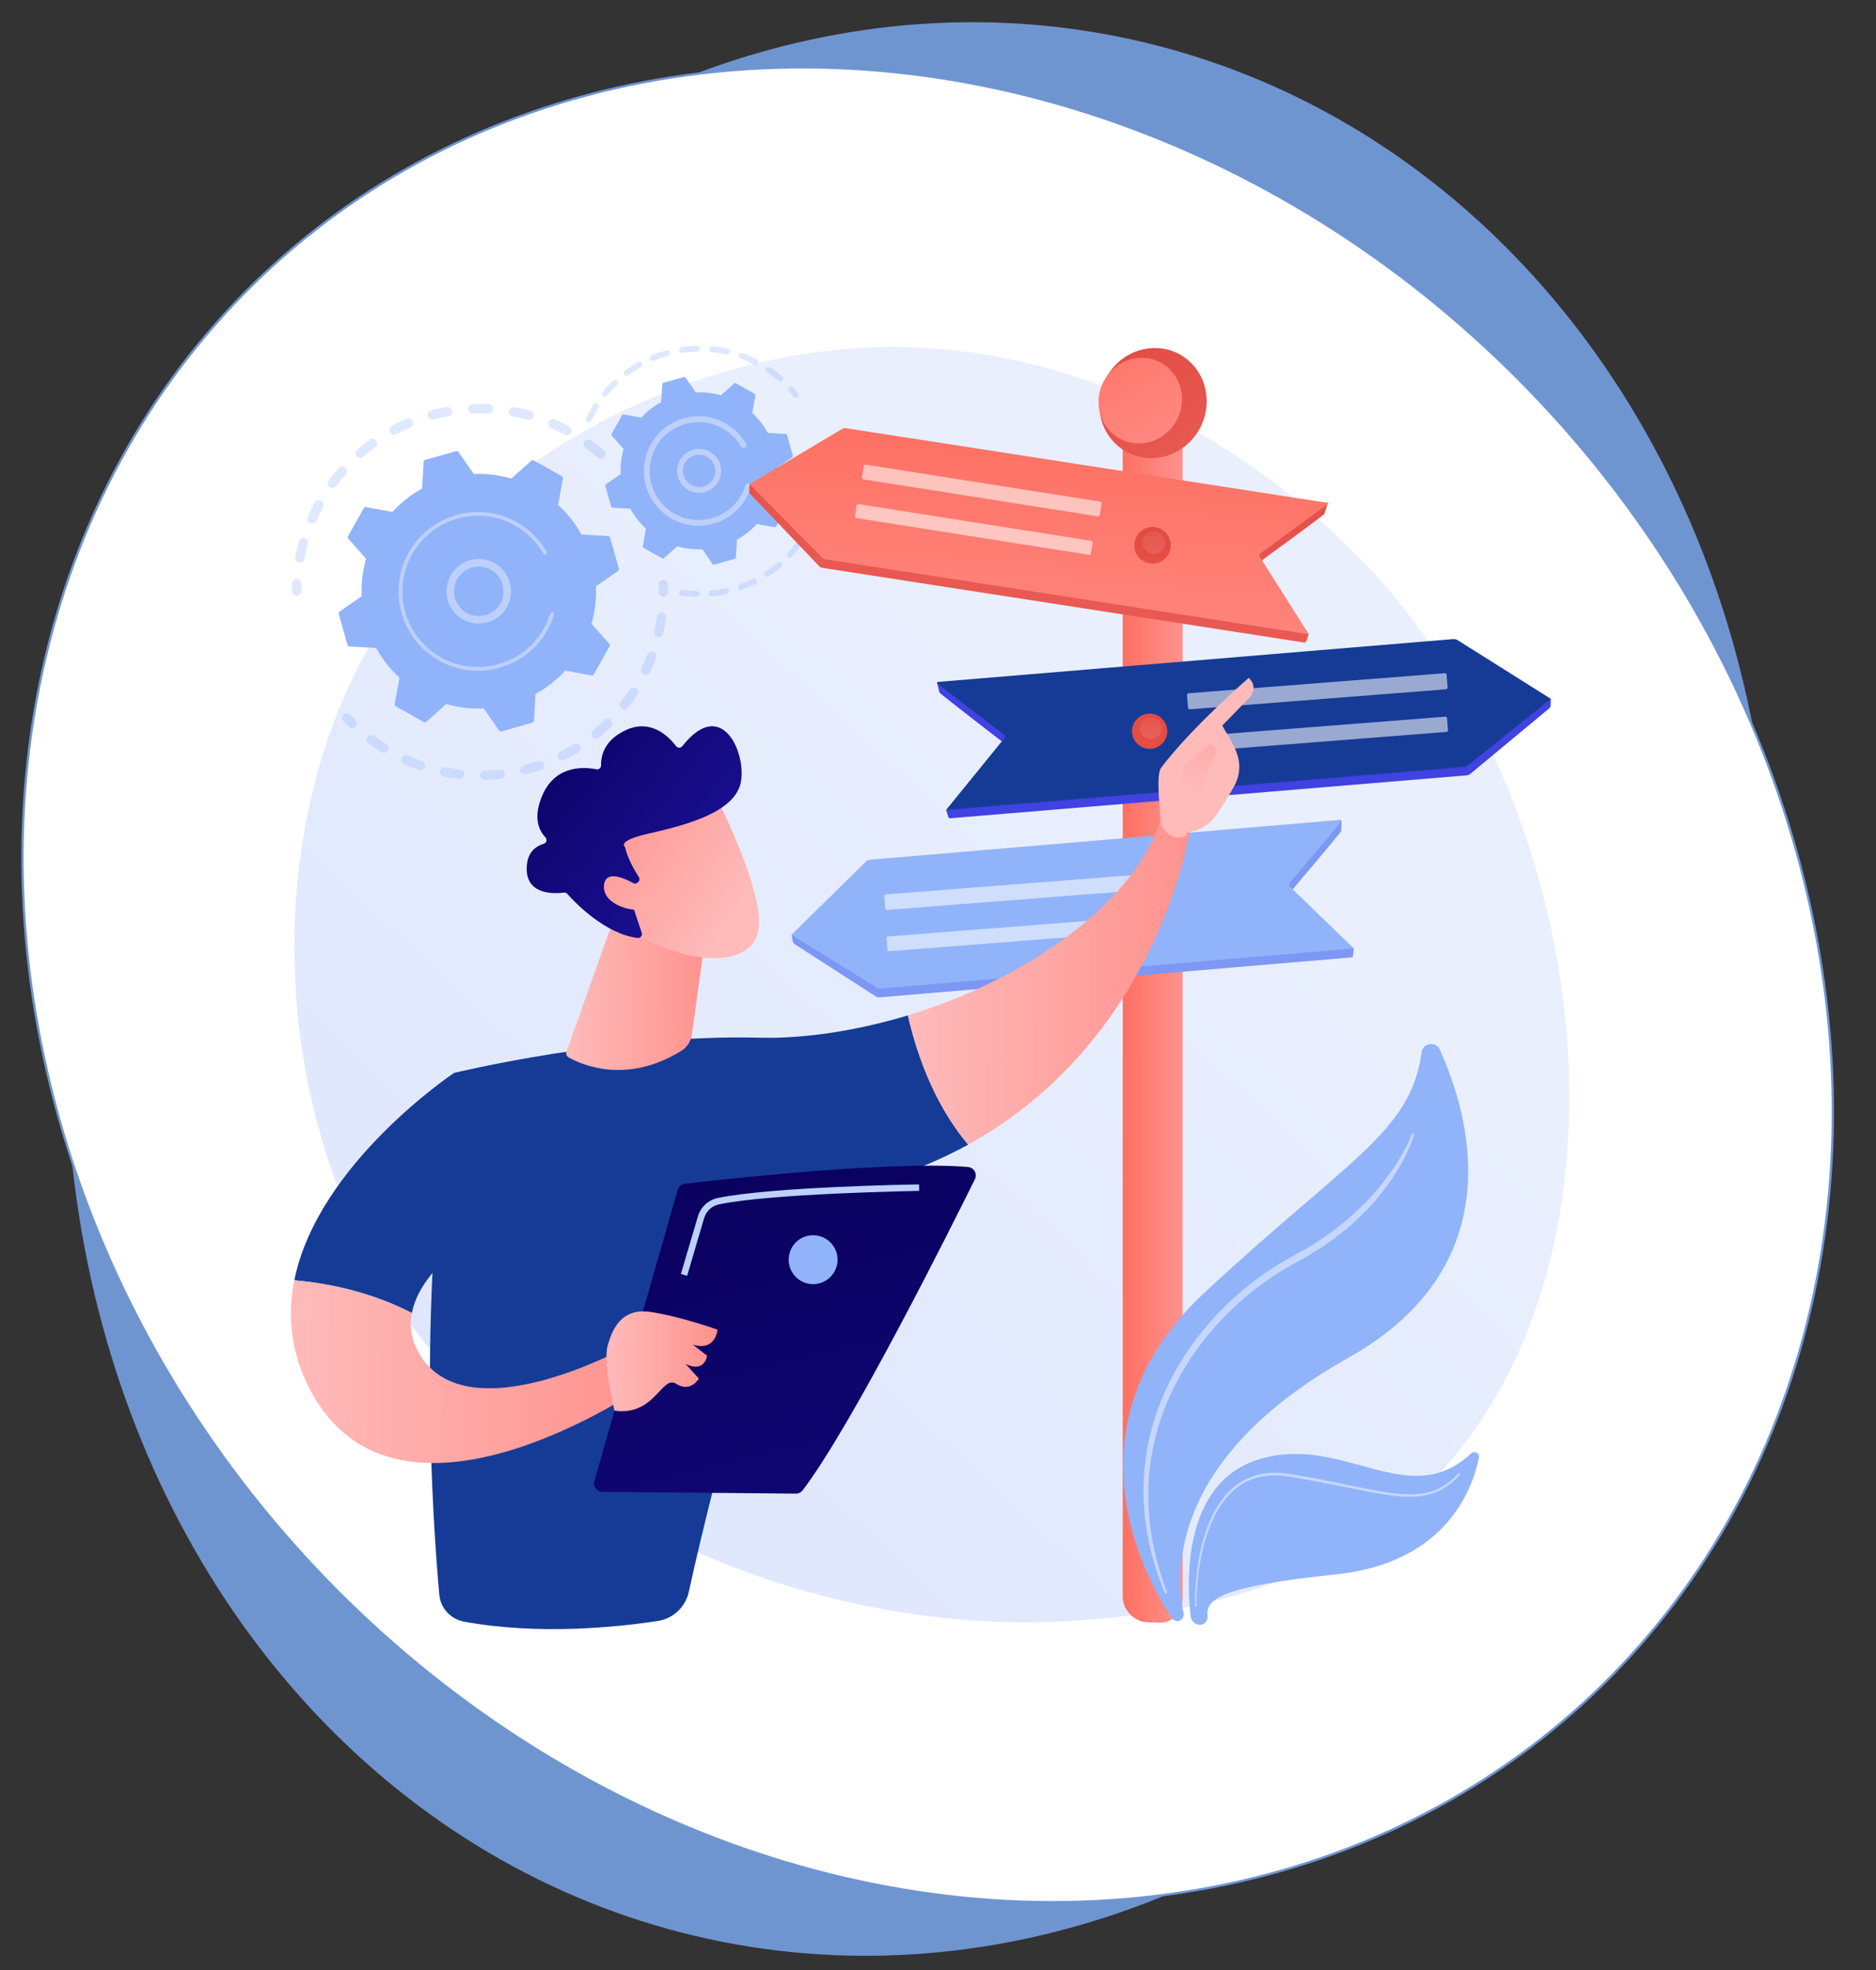 <?xml version="1.0" encoding="utf-8"?>
<!-- Generator: Adobe Illustrator 23.0.0, SVG Export Plug-In . SVG Version: 6.00 Build 0)  -->
<svg version="1.1" xmlns="http://www.w3.org/2000/svg" xmlns:xlink="http://www.w3.org/1999/xlink" x="0px" y="0px"
	 viewBox="0 0 4074.9 4277.1" style="enable-background:new 0 0 4074.9 4277.1;" xml:space="preserve">
<rect x="0" y="0" width="4074.9" height="4277.1" fill="#333333" stroke="none"/>
<style type="text/css">
	.st0{fill:#6F95D1;}
	.st1{fill:#FFFFFF;stroke:#6F95D1;stroke-width:5;stroke-miterlimit:10;}
	.st2{fill:url(#SVGID_1_);}
	.st3{opacity:0.3;}
	.st4{fill:#91B3FA;}
	.st5{fill:#BDD0FB;}
	.st6{fill:url(#SVGID_2_);}
	.st7{fill:url(#SVGID_3_);}
	.st8{fill:url(#SVGID_4_);}
	.st9{fill:url(#SVGID_5_);}
	.st10{fill:url(#SVGID_6_);}
	.st11{fill:#7D97F4;}
	.st12{opacity:0.56;fill:#FFFFFF;}
	.st13{fill:url(#SVGID_7_);}
	.st14{fill:#163B96;}
	.st15{fill:url(#SVGID_8_);}
	.st16{fill:url(#SVGID_9_);}
	.st17{fill:url(#SVGID_10_);}
	.st18{fill:url(#SVGID_11_);}
	.st19{fill:url(#SVGID_12_);}
	.st20{fill:url(#SVGID_13_);}
	.st21{fill:url(#SVGID_14_);}
	.st22{fill:url(#SVGID_15_);}
	.st23{fill:url(#SVGID_16_);}
	.st24{fill:url(#SVGID_17_);}
	.st25{fill:url(#SVGID_18_);}
	.st26{fill:url(#SVGID_19_);}
	.st27{fill:url(#SVGID_20_);}
	.st28{fill:url(#SVGID_21_);}
	.st29{fill:url(#SVGID_22_);}
	.st30{fill:url(#SVGID_23_);}
	.st31{opacity:0.47;fill:#FFFFFF;}
</style>
<g id="Background">
	
		<ellipse transform="matrix(0.23 -0.973 0.973 0.23 -550.976 3596.097)" class="st0" cx="1996.4" cy="2146.1" rx="2113" ry="1837.3"/>
	
		<ellipse transform="matrix(0.739 -0.673 0.673 0.739 -914.069 1915)" class="st1" cx="2016.4" cy="2138.1" rx="1837.3" ry="2113"/>
</g>
<g id="Illustration">
	<g>
		
			<linearGradient id="SVGID_1_" gradientUnits="userSpaceOnUse" x1="1458.913" y1="3885.01" x2="-578.963" y2="1685.398" gradientTransform="matrix(-1 0 0 1 1932.858 0)">
			<stop  offset="0" style="stop-color:#DAE3FE"/>
			<stop  offset="1" style="stop-color:#E9EFFD"/>
		</linearGradient>
		<path class="st2" d="M755.5,2630.7c280.6,653.4,1021.2,934.1,1601.4,886.2c158.4-13.1,477.2-39.4,726.1-273.9
			c478-450.4,404.4-1391.9-53.2-1946.2c-58.9-71.4-466.8-549.6-1102.4-543.2c-465.4,4.7-792,266.6-831.7,299.2
			c-50.2,41.2-160.8,139.2-260.6,294.6C600.8,1712.6,580.2,2222.3,755.5,2630.7z"/>
		<g>
			<g>
				<g class="st3">
					<path class="st4" d="M1312.3,992.3c-3.7,4.3-10.2,4.7-14.4,1c-8.3-7.2-17-14.2-25.9-20.7c-4.5-3.3-5.5-9.6-2.3-14.1
						c0-0.1,0.1-0.1,0.1-0.2c3.3-4.6,9.7-5.5,14.3-2.2c9.4,6.9,18.5,14.2,27.2,21.8c4,3.5,4.6,9.3,1.7,13.6
						C1312.7,991.7,1312.5,992,1312.3,992.3z M1226.5,943.9c-9.7-5.2-19.7-10.1-29.8-14.5c-5.2-2.2-7.6-8.3-5.3-13.4
						c2.3-5.2,8.3-7.6,13.4-5.3c10.6,4.6,21.1,9.7,31.3,15.2c5,2.7,6.8,8.9,4.1,13.8c-0.2,0.4-0.4,0.7-0.6,1
						C1236.8,945,1231.1,946.4,1226.5,943.9z M1146,911.5c-10.6-2.9-21.4-5.4-32.2-7.5c-5.5-1-9.2-6.4-8.2-11.9
						c1-5.5,6.4-9.2,11.9-8.2c11.4,2.1,22.8,4.8,34,7.9c5.4,1.5,8.6,7.1,7.1,12.6c-0.3,1.2-0.8,2.2-1.5,3.1
						C1154.7,911,1150.3,912.7,1146,911.5z M1060.4,897.9c-11-0.5-22.1-0.5-33.1-0.1c-5.6,0.2-10.4-4.2-10.6-9.8
						c-0.2-5.6,4.2-10.4,9.8-10.6c11.6-0.5,23.3-0.4,34.9,0.1c5.6,0.3,10,5,9.8,10.7c-0.1,2-0.8,3.9-1.8,5.4
						C1067.2,896.3,1064,898,1060.4,897.9z M973.8,903.7c-10.8,2-21.7,4.4-32.3,7.3c-5.5,1.5-11.1-1.8-12.5-7.2
						c-1.5-5.5,1.8-11.1,7.2-12.5c11.2-3,22.6-5.6,34-7.6c5.6-1,10.9,2.7,11.9,8.2c0.5,2.8-0.2,5.5-1.7,7.7
						C978.8,901.7,976.5,903.2,973.8,903.7z M890.7,928.5c-10.1,4.3-20.2,9.1-29.9,14.2c-5,2.6-11.2,0.7-13.8-4.2
						c-2.6-5-0.7-11.2,4.2-13.8c10.2-5.4,20.8-10.5,31.5-15c5.2-2.2,11.2,0.2,13.4,5.4c1.4,3.4,0.9,7.1-1,9.9
						C894,926.5,892.5,927.8,890.7,928.5z M649.5,1221.6c-5.5-1-9.2-6.4-8.2-11.9c2.1-11.4,4.8-22.8,7.9-34
						c1.5-5.4,7.2-8.6,12.6-7.1c5.4,1.5,8.6,7.2,7.1,12.6c-3,10.6-5.5,21.5-7.5,32.2c-0.3,1.5-0.9,2.8-1.7,4
						C657.5,1220.6,653.6,1222.4,649.5,1221.6z M815.2,971.2c-8.9,6.4-17.6,13.3-25.9,20.5c-4.3,3.7-10.7,3.2-14.4-1.1
						c-3.7-4.3-3.2-10.7,1.1-14.4c8.8-7.6,18-14.8,27.3-21.6c4.6-3.3,11-2.3,14.3,2.3c2.6,3.6,2.5,8.4,0.1,11.9
						C816.9,969.7,816.1,970.5,815.2,971.2z M673.6,1135.9c-5.2-2.3-7.5-8.3-5.3-13.5c4.6-10.6,9.8-21.1,15.3-31.3
						c2.7-5,8.9-6.8,13.9-4.1c5,2.7,6.8,8.9,4.1,13.9c-5.2,9.7-10.1,19.7-14.5,29.8c-0.3,0.6-0.6,1.2-1,1.8
						C683.3,1136.3,678.1,1137.8,673.6,1135.9z M751.1,1029.6c-7.2,8.3-14.2,16.9-20.7,25.8c-3.3,4.6-9.7,5.5-14.3,2.2
						c-4.5-3.3-5.5-9.6-2.3-14.1c0-0.1,0.1-0.1,0.1-0.2c6.9-9.3,14.2-18.5,21.8-27.2c3.7-4.2,10.2-4.7,14.4-1
						c4,3.5,4.6,9.3,1.6,13.6C751.6,1029,751.3,1029.3,751.1,1029.6z"/>
					<path class="st4" d="M652.9,1288.9c1.2-1.6,1.8-3.7,1.9-5.8c0-5.3,0.2-10.6,0.4-15.9c0.3-5.6-4.1-10.4-9.7-10.7
						c-5.6-0.3-10.4,4.1-10.7,9.7c-0.3,5.6-0.4,11.2-0.4,16.8c0,5.6,4.5,10.2,10.2,10.3C648,1293.3,651.1,1291.6,652.9,1288.9z"/>
				</g>
				<g class="st3">
					<path class="st4" d="M773.2,1576.4c2.8-4,2.4-9.6-1.2-13.2c-3.8-3.7-7.5-7.5-11.2-11.3c-3.9-4.1-10.4-4.3-14.4-0.4
						c-4.1,3.9-4.3,10.4-0.4,14.4c3.8,4.1,7.8,8.1,11.8,11.9c4,3.9,10.5,3.8,14.5-0.2C772.6,1577.2,772.9,1576.8,773.2,1576.4z"/>
					<path class="st4" d="M1364.5,1536.6c-3.5,4.5-9.9,5.3-14.3,1.8c-4.5-3.5-5.2-9.9-1.8-14.3c6.6-8.5,12.9-17.4,18.9-26.5
						c3.1-4.7,9.4-6.1,14.1-3s6.1,9.4,3,14.1c-2.6,4-5.2,7.9-7.9,11.7C1372.6,1525.9,1368.5,1531.3,1364.5,1536.6z M1398,1464.9
						c-5.1-2.4-7.3-8.5-4.8-13.6c4.6-9.8,8.9-19.9,12.7-30c2-5.3,7.9-8,13.2-6c5.3,2,8,7.9,6,13.2c-4,10.6-8.5,21.3-13.4,31.6
						c-0.3,0.5-0.5,1-0.9,1.5C1407.9,1465.6,1402.6,1467.1,1398,1464.9z M1327.3,1578.1c-8.1,7.9-16.7,15.6-25.6,22.9
						c-4.4,3.6-10.8,3-14.4-1.4c-3.6-4.4-2.9-10.8,1.4-14.4c8.4-6.9,16.5-14.2,24.3-21.7c4-3.9,10.5-3.9,14.5,0.2
						c3.5,3.6,3.8,9.1,1,13C1328.2,1577.1,1327.8,1577.6,1327.3,1578.1z M1428.8,1382.8c-5.5-1.2-9-6.7-7.7-12.2
						c2.4-10.6,4.3-21.3,5.8-32c0.8-5.6,5.9-9.5,11.5-8.7c5.6,0.8,9.5,5.9,8.7,11.5c-1.6,11.3-3.6,22.6-6.1,33.8
						c-0.3,1.3-0.9,2.6-1.6,3.6C1437.1,1382,1432.9,1383.8,1428.8,1382.8z M1256.4,1633.2c-9.7,5.9-19.8,11.6-30,16.7
						c-5,2.5-11.2,0.5-13.7-4.5c-2.5-5-0.5-11.2,4.5-13.7c9.7-4.9,19.2-10.2,28.4-15.8c4.8-3,11.1-1.4,14.1,3.4
						c2.2,3.6,1.9,8-0.3,11.2C1258.7,1631.5,1257.6,1632.5,1256.4,1633.2z M1175.2,1671.5c-10.8,3.7-21.8,7-32.9,9.7
						c-5.5,1.4-11-1.9-12.4-7.4c-1.4-5.5,1.9-11,7.4-12.4c10.5-2.6,21-5.8,31.2-9.3c5.3-1.8,11.2,1,13,6.4c1.1,3.2,0.5,6.6-1.3,9.2
						C1179,1669.4,1177.3,1670.7,1175.2,1671.5z M1087.5,1691.1c-11.3,1.3-22.8,2-34.2,2.4c-5.6,0.2-10.3-4.3-10.5-9.9
						c-0.2-5.7,4.3-10.3,9.9-10.5c10.8-0.3,21.7-1,32.5-2.2c5.6-0.6,10.7,3.4,11.3,9c0.3,2.6-0.4,5-1.8,7
						C1093.1,1689.2,1090.5,1690.8,1087.5,1691.1z M997.6,1691.2c-11.3-1.2-22.7-3-33.9-5.2c-5.5-1.1-9.1-6.5-8.1-12
						c1.1-5.5,6.5-9.1,12-8c10.6,2.1,21.4,3.7,32.2,4.9c5.6,0.6,9.7,5.7,9,11.3c-0.2,1.8-0.8,3.4-1.8,4.7
						C1005,1689.8,1001.4,1691.6,997.6,1691.2z M909.9,1671.5c-10.8-3.7-21.5-7.9-31.9-12.5c-5.2-2.3-7.5-8.3-5.2-13.5
						c2.3-5.1,8.3-7.5,13.5-5.2c9.9,4.4,20.1,8.4,30.3,11.9c5.3,1.8,8.2,7.7,6.3,13c-0.3,0.9-0.8,1.8-1.3,2.5
						C919,1671.3,914.3,1673,909.9,1671.5z M828.7,1633c-7.1-4.4-14.2-9.1-21.1-13.9c-2.5-1.7-4.9-3.5-7.4-5.3
						c-4.5-3.3-5.7-9.8-2.2-14.3c3.3-4.5,9.7-5.5,14.3-2.2c2.3,1.7,4.6,3.4,7,5c6.5,4.6,13.2,9,20,13.2c4.8,3,6.3,9.3,3.3,14.1
						c-0.1,0.2-0.2,0.4-0.3,0.5C839.3,1634.6,833.3,1635.9,828.7,1633z"/>
					<path class="st4" d="M1449.1,1291.4c1.2-1.7,1.9-3.7,1.9-5.9c0-5.5-0.1-11.2-0.3-16.8c-0.2-5.6-5-10-10.6-9.8
						c-5.6,0.2-10,5-9.8,10.6c0.2,5.3,0.3,10.7,0.3,15.9c0,5.6,4.6,10.2,10.2,10.2C1444.2,1295.7,1447.2,1294,1449.1,1291.4z"/>
				</g>
				<g>
					<path class="st4" d="M1325.3,1167.4c-0.6-2-2.3-3.4-4.3-3.5l-58-3.4c-13.1-23.8-30.1-45.6-50.7-64.5l10.4-57.2
						c0.4-2-0.6-4-2.4-5l-60.8-34.1c-1.8-1-4-0.8-5.5,0.6l-43.4,38.6c-26.8-7.8-54.4-10.9-81.5-9.7l-33.1-47.8
						c-1.2-1.7-3.3-2.4-5.2-1.9l-67.1,18.9c-2,0.6-3.4,2.3-3.5,4.3l-3.4,58c-23.8,13.1-45.6,30.1-64.5,50.7l-57.2-10.4
						c-2-0.4-4,0.6-5,2.4l-34.1,60.8c-1,1.8-0.8,4,0.6,5.5l38.6,43.4c-7.8,26.8-10.9,54.4-9.7,81.5l-47.8,33.1
						c-1.7,1.2-2.4,3.3-1.9,5.2l18.9,67.1c0.6,2,2.3,3.4,4.3,3.5l58,3.4c13.1,23.8,30.1,45.6,50.7,64.5l-10.4,57.2
						c-0.4,2,0.6,4,2.4,5l60.8,34.1c1.8,1,4,0.8,5.5-0.6l43.4-38.6c26.8,7.8,54.4,10.9,81.5,9.7l33.1,47.8c1.2,1.7,3.3,2.4,5.2,1.9
						l67.1-18.9c2-0.6,3.4-2.3,3.5-4.3l3.4-58c23.8-13.1,45.6-30.1,64.5-50.7l57.2,10.4c2,0.4,4-0.6,5-2.4l34.1-60.8
						c1-1.8,0.8-4-0.6-5.5l-38.6-43.4c7.8-26.8,10.9-54.4,9.7-81.5l47.8-33.1c1.7-1.2,2.4-3.3,1.9-5.2L1325.3,1167.4z"/>
					<g>
						<path class="st5" d="M1090.8,1332c-26.6,28-71.1,29.2-99.1,2.6c-13.6-12.9-21.3-30.3-21.8-49c-0.5-18.7,6.3-36.5,19.2-50.1
							c26.6-28,71.1-29.2,99.1-2.6c25.5,24.2,28.8,63.2,9.2,91.1C1095.4,1326.8,1093.2,1329.5,1090.8,1332z M986.2,1285.2
							c0.4,14.4,6.3,27.7,16.7,37.6c21.5,20.4,55.6,19.5,76-2c20.4-21.5,19.5-55.6-2-76c-21.5-20.4-55.6-19.5-76,2
							c-1.8,2-3.5,4-5,6.2C989.3,1262.3,985.9,1273.5,986.2,1285.2z"/>
					</g>
					<g>
						<path class="st5" d="M1179.3,1383.4c3.4-4.8,6.5-9.8,9.4-15l0,0c0.9-1.6,1.8-3.3,2.7-4.9c4.3-8.2,7.9-16.7,10.7-25.4
							c0-0.1,0.1-0.2,0.1-0.4c0.1-0.3,0.2-0.7,0.3-1c0.2-0.7,0.4-1.3,0.6-2c0.5-1.7-0.1-3.6-1.6-4.5c-0.3-0.2-0.7-0.4-1.2-0.6
							c-2.2-0.7-4.4,0.5-5.1,2.7c-3.4,11.1-8.1,21.9-13.8,32.1c-28.5,50.7-80.1,80.5-134.3,83.5c-30.1,1.7-61.1-4.9-89.3-20.7
							c-4.9-2.8-9.7-5.8-14.3-9c-30.8-21.7-53.1-53-63.4-89.8c-11.9-42.2-6.6-86.5,14.9-124.8c44.3-79,144.6-107.1,223.5-62.8
							c4.9,2.7,9.6,5.7,14.1,8.9c19.7,13.8,36.1,31.8,48,52.7c0.3,0.5,0.7,1,1.2,1.3c1.3,0.9,3,1,4.4,0.2c2-1.1,2.6-3.6,1.5-5.6
							c-12.5-21.9-29.8-40.8-50.4-55.3c-4.8-3.3-9.7-6.5-14.8-9.3c-82.9-46.5-188.2-16.9-234.7,65.9c-22.5,40.1-28.1,86.7-15.6,131
							c10.8,38.6,34.2,71.5,66.5,94.2c4.8,3.4,9.8,6.5,15,9.5c40.1,22.5,86.7,28.1,131,15.6
							C1123.7,1439.1,1156.6,1415.8,1179.3,1383.4z"/>
					</g>
				</g>
			</g>
			<g>
				<g class="st3">
					<path class="st4" d="M1733.8,860.9c1.6-2.2,1.6-5.3-0.2-7.6c-3.3-4.2-6.9-8.3-10.4-12.3c-2.3-2.6-6.3-2.8-8.9-0.5
						c-2.6,2.3-2.8,6.3-0.5,8.9c3.4,3.8,6.8,7.8,10,11.8c2.2,2.7,6.1,3.2,8.9,1C1733.1,861.8,1733.5,861.4,1733.8,860.9z"/>
					<path class="st4" d="M1699.8,826.4c-2.3,2.6-6.3,2.9-8.9,0.6c-6.7-5.8-13.7-11.3-20.9-16.3c-1.5-1.1-3.1-2.1-4.6-3.2
						c-2.9-1.9-3.7-5.9-1.7-8.8c1.9-2.7,5.9-3.7,8.8-1.7c1.6,1.1,3.2,2.2,4.8,3.3c7.5,5.3,14.9,11.1,21.9,17.1
						c2.5,2.1,2.9,5.8,1,8.4C1700.1,826,1700,826.2,1699.8,826.4z M1637.8,791.3c-9.5-4.8-19.4-9.1-29.4-12.7
						c-3.3-1.2-5-4.8-3.8-8.1c1.2-3.3,4.8-5,8.1-3.8c10.5,3.8,20.9,8.3,30.8,13.3c3.1,1.6,4.4,5.4,2.8,8.5c-0.1,0.3-0.3,0.5-0.5,0.8
						C1644,791.9,1640.6,792.8,1637.8,791.3z M1577.6,769.6c-10.4-2.3-21-4.1-31.7-5.1c-3.5-0.3-6-3.4-5.7-6.9
						c0.3-3.5,3.4-6,6.9-5.7c11.1,1.1,22.3,2.9,33.2,5.4c3.4,0.8,5.5,4.1,4.8,7.5c-0.2,0.8-0.5,1.6-1,2.2
						C1582.7,769.1,1580.2,770.2,1577.6,769.6z M1513.9,763.3c-10.7,0.3-21.4,1.2-31.9,2.8c-3.5,0.5-6.7-1.9-7.2-5.3
						c-0.5-3.4,1.9-6.7,5.3-7.2c11-1.7,22.3-2.6,33.5-2.9c3.5-0.1,6.4,2.7,6.5,6.2c0,1.4-0.4,2.7-1.1,3.8
						C1517.8,762.2,1516,763.3,1513.9,763.3z M1450.6,772.8c-10.3,2.9-20.5,6.4-30.3,10.5c-3.2,1.3-6.9-0.2-8.3-3.4
						c-1.3-3.2,0.2-6.9,3.4-8.3c10.3-4.3,21-8,31.8-11c3.4-0.9,6.8,1,7.8,4.4c0.5,1.9,0.1,3.8-0.9,5.3
						C1453.3,771.5,1452.1,772.4,1450.6,772.8z M1391.6,797.4c-9.3,5.3-18.3,11.2-26.8,17.5c-2.8,2.1-6.7,1.5-8.8-1.3
						c-2.1-2.8-1.5-6.7,1.3-8.8c8.9-6.7,18.4-12.9,28.1-18.4c3-1.7,6.9-0.7,8.6,2.4c1.2,2.2,1,4.8-0.3,6.8
						C1393.1,796.3,1392.4,796.9,1391.6,797.4z M1340.3,835.6c-7.7,7.4-15,15.3-21.7,23.6c-2.2,2.7-6.2,3.1-8.9,0.9
						c-2.7-2.2-3.1-6.1-0.9-8.9c7.1-8.7,14.7-17,22.8-24.7c2.5-2.4,6.5-2.3,8.9,0.2c2.1,2.2,2.3,5.6,0.6,8
						C1340.9,835,1340.6,835.3,1340.3,835.6z M1276.3,916.5c-3.2-1.5-4.5-5.2-3-8.4c4.1-8.7,8.7-17.4,13.7-25.8
						c0.8-1.3,1.5-2.5,2.3-3.8c1.8-3,5.7-3.8,8.7-2c3,1.9,3.8,5.7,2,8.7c-0.7,1.2-1.5,2.4-2.2,3.6c-4.8,8-9.2,16.2-13.1,24.6
						c-0.2,0.3-0.3,0.7-0.6,1C1282.4,916.9,1279.1,917.8,1276.3,916.5z"/>
				</g>
				<g class="st3">
					<path class="st4" d="M1741.2,1183.2c-6.4,8.9-13.5,17.5-20.9,25.6c-2.4,2.6-6.4,2.7-8.9,0.3c-2.6-2.4-2.7-6.4-0.3-8.9
						c7.1-7.7,13.8-15.9,20-24.4c2-2.8,6-3.5,8.8-1.4C1742.6,1176.4,1743.2,1180.3,1741.2,1183.2
						C1741.3,1183.1,1741.2,1183.1,1741.2,1183.2z M1750.4,1157.7c-3-1.7-4.2-5.5-2.5-8.6c5.1-9.2,9.7-18.8,13.6-28.5
						c1.3-3.2,5-4.8,8.2-3.5c3.2,1.3,4.8,5,3.5,8.2c-4.1,10.2-8.9,20.2-14.2,29.8c-0.1,0.2-0.2,0.4-0.4,0.6
						C1756.7,1158.4,1753.2,1159.3,1750.4,1157.7z M1696.4,1231.6c-8.4,7.1-17.3,13.8-26.5,19.8c-2.9,1.9-6.8,1.1-8.7-1.8
						c-1.9-2.9-1.1-6.8,1.8-8.7c8.8-5.7,17.3-12.1,25.3-18.8c2.7-2.2,6.6-1.9,8.9,0.7c1.9,2.2,2,5.4,0.3,7.7
						C1697.2,1230.8,1696.8,1231.2,1696.4,1231.6z M1776,1098.5c-3.4-0.9-5.4-4.4-4.5-7.7c2.7-10.1,4.8-20.5,6.3-30.9
						c0.5-3.4,3.7-5.9,7.1-5.4c3.5,0.5,5.9,3.7,5.4,7.1c-1.5,10.9-3.8,21.8-6.6,32.4c-0.2,0.7-0.5,1.4-0.9,2
						C1781.3,1098.2,1778.6,1099.2,1776,1098.5z M1641.2,1267.7c-9.8,4.9-20.1,9.2-30.5,12.8c-3.3,1.2-6.9-0.6-8-3.9
						c-1.2-3.3,0.6-6.9,3.9-8c9.9-3.5,19.7-7.6,29.1-12.2c3.1-1.5,6.9-0.3,8.5,2.9c1.1,2.1,0.8,4.6-0.5,6.4
						C1643,1266.5,1642.2,1267.3,1641.2,1267.7z M1578.9,1289.6c-10.7,2.4-21.7,4.1-32.7,5.1c-3.5,0.3-6.6-2.2-6.9-5.7
						c-0.3-3.5,2.2-6.6,5.7-6.9c10.4-1,20.9-2.7,31.2-4.9c3.4-0.7,6.8,1.4,7.5,4.8c0.4,1.8,0,3.6-1,5
						C1581.9,1288.3,1580.5,1289.2,1578.9,1289.6z M1513.2,1295.9c-11-0.3-22.1-1.2-32.9-2.8c-3.5-0.5-5.8-3.7-5.3-7.2
						c0.5-3.4,3.7-5.8,7.2-5.3c10.4,1.5,20.9,2.4,31.4,2.7c3.5,0.1,6.2,3,6.2,6.5c0,1.3-0.4,2.5-1.1,3.5
						C1517.4,1294.9,1515.4,1296,1513.2,1295.9z"/>
					<path class="st4" d="M1791.8,1031.9c0.7-1,1.1-2.2,1.1-3.5c0.1-5.4,0-10.8-0.2-16.1c-0.1-3.5-3.1-6.2-6.6-6
						c-3.5,0.2-6.2,3.1-6,6.6c0.2,5.1,0.3,10.2,0.2,15.4c-0.1,3.5,2.7,6.4,6.2,6.4C1788.7,1034.6,1790.7,1033.6,1791.8,1031.9z"/>
				</g>
				<g>
					<path class="st4" d="M1709.5,944.4c-0.4-1.3-1.5-2.2-2.9-2.3l-38.8-2.3c-8.8-15.9-20.1-30.5-33.9-43.2l6.9-38.3
						c0.2-1.3-0.4-2.7-1.6-3.4l-40.7-22.8c-1.2-0.7-2.7-0.5-3.7,0.4l-29,25.8c-18-5.2-36.4-7.3-54.5-6.5l-22.2-32
						c-0.8-1.1-2.2-1.6-3.5-1.3l-44.9,12.6c-1.3,0.4-2.2,1.5-2.3,2.9l-2.3,38.8c-15.9,8.8-30.5,20.1-43.2,33.9l-38.3-6.9
						c-1.3-0.2-2.7,0.4-3.4,1.6l-22.8,40.7c-0.7,1.2-0.5,2.7,0.4,3.7l25.8,29c-5.2,18-7.3,36.4-6.5,54.5l-32,22.2
						c-1.1,0.8-1.6,2.2-1.3,3.5l12.6,44.9c0.4,1.3,1.5,2.2,2.9,2.3l38.8,2.3c8.8,15.9,20.1,30.5,33.9,43.2l-6.9,38.3
						c-0.2,1.3,0.4,2.7,1.6,3.4l40.7,22.8c1.2,0.7,2.7,0.5,3.7-0.4l29-25.8c18,5.2,36.4,7.3,54.5,6.5l22.2,32
						c0.8,1.1,2.2,1.6,3.5,1.3l44.9-12.6c1.3-0.4,2.2-1.5,2.3-2.9l2.3-38.8c15.9-8.8,30.5-20.1,43.2-33.9l38.3,6.9
						c1.3,0.2,2.7-0.4,3.4-1.6l22.8-40.7c0.7-1.2,0.5-2.7-0.4-3.7l-25.8-29c5.2-18,7.3-36.4,6.5-54.5l32-22.2
						c1.1-0.8,1.6-2.2,1.3-3.5L1709.5,944.4z"/>
					<g>
						<path class="st5" d="M1553.2,1055.1c-8.8,9.3-20.6,14.5-33.4,14.9c-12.7,0.3-24.9-4.3-34.1-13.1
							c-19.1-18.1-19.9-48.3-1.8-67.5c18.1-19.1,48.4-19.9,67.5-1.8c9.3,8.8,14.5,20.6,14.9,33.4c0.3,10.4-2.7,20.3-8.6,28.6
							C1556.3,1051.5,1554.8,1053.4,1553.2,1055.1z M1494.3,1047.7c6.8,6.5,15.7,9.9,25.1,9.6c9.4-0.2,18.1-4.1,24.6-10.9l0,0
							c6.4-6.8,9.9-15.7,9.6-25.1c-0.2-9.4-4.1-18.1-10.9-24.6c-14.1-13.3-36.3-12.7-49.7,1.3c-1.2,1.3-2.3,2.6-3.3,4
							C1479.9,1016.1,1481.6,1035.6,1494.3,1047.7z"/>
					</g>
					<g>
						<path class="st5" d="M1614.8,1090.9c2.3-3.3,4.4-6.7,6.4-10.2c4-7.1,7.2-14.5,9.7-22.2c0.1-0.3,0.2-0.7,0.3-1
							c0.8-2.7-0.2-5.5-2.4-7c-0.5-0.4-1.1-0.7-1.8-0.9c-3.3-1-6.9,0.9-7.9,4.2c-2.2,7.2-5.2,14.2-8.9,20.8l0,0
							c-0.2,0.4-0.4,0.7-0.6,1.1c-8.9,15.5-21.4,28.2-36.2,37.4c-8.1,5-16.9,8.9-26.2,11.6c-0.1,0-0.2,0-0.2,0.1
							c-0.2,0.1-0.5,0.1-0.7,0.2c-27.3,7.7-56,4.3-80.8-9.6c-3.2-1.8-6.3-3.7-9.3-5.8c-20-14-34.4-34.3-41-58.1
							c-7.7-27.3-4.2-56,9.7-80.8c13.9-24.7,36.6-42.6,63.9-50.3c27.3-7.7,56-4.3,80.8,9.6c3.2,1.8,6.2,3.7,9.1,5.8
							c12.7,8.9,23.4,20.6,31.1,34.1c0.5,0.8,1.1,1.5,1.9,2c1.9,1.4,4.6,1.6,6.8,0.3c3-1.7,4.1-5.6,2.3-8.6
							c-8.6-15.1-20.5-28.1-34.8-38.2c-3.3-2.3-6.7-4.5-10.2-6.4c-27.7-15.6-59.8-19.4-90.4-10.8c-30.6,8.6-56,28.5-71.5,56.3
							c-15.6,27.7-19.4,59.8-10.8,90.4c7.5,26.6,23.6,49.3,45.9,65c3.3,2.3,6.8,4.5,10.4,6.5
							C1512.9,1156.2,1580.2,1140.2,1614.8,1090.9z"/>
					</g>
				</g>
			</g>
		</g>
		<g>
			<linearGradient id="SVGID_2_" gradientUnits="userSpaceOnUse" x1="2438.627" y1="2242.121" x2="2568.758" y2="2242.121">
				<stop  offset="0" style="stop-color:#FE7062"/>
				<stop  offset="1" style="stop-color:#FF928E"/>
			</linearGradient>
			<path class="st6" d="M2568.8,961.1v2510.1c0,16.6-6.7,31.6-18.1,40.8c-8.7,7-19.6,11.5-31.7,11l-27.5-1
				c-27.8-1-52.8-26.5-52.8-55.5V965.4L2568.8,961.1z"/>
			<g>
				
					<linearGradient id="SVGID_3_" gradientUnits="userSpaceOnUse" x1="-433.887" y1="644.501" x2="-721.432" y2="1125.827" gradientTransform="matrix(-1 0 0 1 1932.858 0)">
					<stop  offset="0" style="stop-color:#E1473D"/>
					<stop  offset="1" style="stop-color:#E9605A"/>
				</linearGradient>
				<path class="st7" d="M2621.1,871.1c0,42.4-21.5,80.3-53.9,102.6c-18.2,12.6-39.9,20.2-63.1,20.9c-11.5,0.3-22.7-1-33.2-3.9
					c-7.9-2.2-15.4-5.2-22.6-8.9c-1.8-1-3.6-2-5.3-3c-33.2-20-55.2-56.9-55.2-99.7c0-65.8,52-121.1,116.3-123.4
					C2568.6,753,2621.1,804.8,2621.1,871.1z"/>
				
					<linearGradient id="SVGID_4_" gradientUnits="userSpaceOnUse" x1="-436.887" y1="690.576" x2="-660.445" y2="1064.794" gradientTransform="matrix(-1 0 0 1 1932.858 0)">
					<stop  offset="0" style="stop-color:#FE7062"/>
					<stop  offset="1" style="stop-color:#FF928E"/>
				</linearGradient>
				<path class="st8" d="M2567.5,866.7c0,32.9-16.7,62.4-41.9,79.8c-14.2,9.8-31,15.7-49.1,16.2c-9,0.3-17.6-0.8-25.8-3
					c-6.1-1.7-12-4-17.5-6.9c-1.4-0.8-2.8-1.5-4.2-2.4c-25.8-15.5-42.9-44.2-42.9-77.5c0-51.2,40.4-94.1,90.4-96
					C2526.7,775,2567.5,815.2,2567.5,866.7z"/>
			</g>
			<g>
				
					<linearGradient id="SVGID_5_" gradientUnits="userSpaceOnUse" x1="2694.744" y1="472.516" x2="2694.744" y2="1340.332" gradientTransform="matrix(0.946 0.129 -0.136 0.991 -172.868 -148.313)">
					<stop  offset="0" style="stop-color:#E1473D"/>
					<stop  offset="1" style="stop-color:#E9605A"/>
				</linearGradient>
				<path class="st9" d="M1628.1,1050.8l10,5.2l189.3-116.1l927.1,137.1l129.7,14.8l-7.7,24.2c-1,2.6-148.6,110.1-148.6,110.1
					l114.8,150.7l-5.5,15.5c-0.7,1.8-2.5,3-4.3,2.7l-119.2-18.5l-927.6-143.7c-2.6-0.4-5-1.7-6.8-3.6l-149.2-156.2
					c-2-2-3-4.9-2.8-7.8L1628.1,1050.8z"/>
				
					<linearGradient id="SVGID_6_" gradientUnits="userSpaceOnUse" x1="-557.802" y1="707.414" x2="-616.1" y2="1436.783" gradientTransform="matrix(-0.943 -0.146 -0.153 0.988 1850.397 146.925)">
					<stop  offset="0" style="stop-color:#FE7062"/>
					<stop  offset="1" style="stop-color:#FF928E"/>
				</linearGradient>
				<path class="st10" d="M1837.9,929.7l1046.3,162.1c1,0.2,1.3,1.5,0.4,2.1l-147.4,107.9c-2,1.5-2.5,4.3-1.2,6.4l105.4,166.6
					c0.5,0.8-0.2,1.9-1.1,1.8l-1047-162.2c-3-0.5-5.7-1.9-7.9-4.1l-156-158c-0.7-0.7-0.5-1.8,0.3-2.3l198.7-118.3
					C1831.3,929.9,1834.7,929.2,1837.9,929.7z"/>
			</g>
			<g>
				<path class="st11" d="M1719.2,2029.3l10.6,2.6l152.1-153.3l906.6-83l121-15.1c2.5-0.3,4.7,1.7,4.6,4.2l-1,19.8
					c-0.4,2.7-115.4,138.4-115.4,138.4l143,116.3l-1.7,15.9c-0.2,1.9-1.6,3.4-3.4,3.5l-116.8,9.9l-908.6,76.9
					c-2.5,0.2-5.1-0.4-7.3-1.8l-176.6-113.6c-2.3-1.5-3.9-3.9-4.4-6.7L1719.2,2029.3z"/>
				<path class="st4" d="M1889.4,1866.5l1021.8-86.5c2.1-0.2,3.4,2.3,2,3.9l-112.5,133.7c-1.5,1.8-1.4,4.7,0.3,6.4l137.8,133.5
					c0.7,0.7,0.3,1.8-0.7,1.9l-1025.5,86.8c-2.9,0.2-5.9-0.5-8.4-2l-183.5-113.8c-0.8-0.5-0.9-1.6-0.2-2.2l160.4-157.6
					C1883.2,1868.2,1886.2,1866.8,1889.4,1866.5z"/>
				<g>
					<path class="st12" d="M2496.3,1931.1l-569.5,44.5c-2.1,0.2-4-1.4-4.1-3.5l-2.1-26.2c-0.2-2.1,1.4-4,3.5-4.1l569.5-44.5
						c2.1-0.2,4,1.4,4.1,3.5l2.1,26.2C2499.9,1929.1,2498.4,1930.9,2496.3,1931.1z"/>
					<path class="st12" d="M2496.7,2021l-565,44.2c-2.1,0.2-4-1.4-4.1-3.5l-1.9-24.5c-0.2-2.1,1.4-4,3.5-4.1l565-44.2
						c2.1-0.2,4,1.4,4.1,3.5l1.9,24.5C2500.3,2018.9,2498.8,2020.8,2496.7,2021z"/>
				</g>
			</g>
			<g>
				<linearGradient id="SVGID_7_" gradientUnits="userSpaceOnUse" x1="2687.413" y1="-137.467" x2="2694.112" y2="619.598">
					<stop  offset="0" style="stop-color:#4F52FF"/>
					<stop  offset="1" style="stop-color:#4042E2"/>
				</linearGradient>
				<path class="st13" d="M3368.6,1517.2l-11,4.4L3166.7,1398l-993.2,76.2l-138.3,7.9l5.6,21.6c0.9,2.6,148.4,116.1,148.4,116.1
					l-134.1,138.6l4.6,15.3c0.5,1.8,2.4,3,4.3,2.8l127.8-10.6l994.3-82.6c2.8-0.2,5.4-1.3,7.5-3.1l171-141.8
					c2.2-1.9,3.6-4.5,3.6-7.4L3368.6,1517.2z"/>
				<path class="st14" d="M3156.5,1387.5l-1119.2,93c-1.8,0.2-2.5,2.5-1.1,3.6l145.3,111.6c2,1.5,2.3,4.3,0.7,6.3l-125.5,154.4
					c-0.6,0.8,0,1.9,1,1.8L3180,1665c3.2-0.3,6.2-1.5,8.7-3.4l178.4-143.2c0.7-0.6,0.7-1.7-0.1-2.2l-200.6-126.2
					C3163.5,1388.1,3160,1387.2,3156.5,1387.5z"/>
				<g>
					<path class="st12" d="M3140.9,1496.5l-556.3,43.5c-2.1,0.2-4-1.4-4.1-3.5l-2.1-27.3c-0.2-2.1,1.4-4,3.5-4.1l556.3-43.5
						c2.1-0.2,4,1.4,4.1,3.5l2.1,27.3C3144.6,1494.5,3143,1496.3,3140.9,1496.5z"/>
					<path class="st12" d="M3141.7,1589.1l-551.8,43.1c-2.1,0.2-4-1.4-4.1-3.5l-2-25.5c-0.2-2.1,1.4-4,3.5-4.1l551.8-43.1
						c2.1-0.2,4,1.4,4.1,3.5l2,25.5C3145.4,1587.1,3143.8,1589,3141.7,1589.1z"/>
				</g>
			</g>
			<g>
				<linearGradient id="SVGID_8_" gradientUnits="userSpaceOnUse" x1="2528.664" y1="1067.697" x2="2413.066" y2="1600.529">
					<stop  offset="0" style="stop-color:#E1473D"/>
					<stop  offset="1" style="stop-color:#E9605A"/>
				</linearGradient>
				<circle class="st15" cx="2503.5" cy="1183.9" r="39.7"/>
				<linearGradient id="SVGID_9_" gradientUnits="userSpaceOnUse" x1="2504.172" y1="1086.6" x2="2506.745" y2="1203.854">
					<stop  offset="0" style="stop-color:#E1473D"/>
					<stop  offset="1" style="stop-color:#E9605A"/>
				</linearGradient>
				<circle class="st16" cx="2506.2" cy="1177.6" r="24.4"/>
			</g>
			<g>
				<linearGradient id="SVGID_10_" gradientUnits="userSpaceOnUse" x1="2521.442" y1="1475.585" x2="2410.1" y2="1988.8">
					<stop  offset="0" style="stop-color:#E1473D"/>
					<stop  offset="1" style="stop-color:#E9605A"/>
				</linearGradient>
				<circle class="st17" cx="2497.2" cy="1587.5" r="38.3"/>
				<linearGradient id="SVGID_11_" gradientUnits="userSpaceOnUse" x1="2497.852" y1="1493.793" x2="2500.331" y2="1606.729">
					<stop  offset="0" style="stop-color:#E1473D"/>
					<stop  offset="1" style="stop-color:#E9605A"/>
				</linearGradient>
				<circle class="st18" cx="2499.8" cy="1581.4" r="23.5"/>
			</g>
			<g>
				<linearGradient id="SVGID_12_" gradientUnits="userSpaceOnUse" x1="2524.737" y1="1833.246" x2="2409.071" y2="2366.395">
					<stop  offset="0" style="stop-color:#E1473D"/>
					<stop  offset="1" style="stop-color:#E9605A"/>
				</linearGradient>
				<circle class="st19" cx="2499.5" cy="1949.5" r="39.8"/>
				<linearGradient id="SVGID_13_" gradientUnits="userSpaceOnUse" x1="2500.231" y1="1852.161" x2="2502.806" y2="1969.484">
					<stop  offset="0" style="stop-color:#E1473D"/>
					<stop  offset="1" style="stop-color:#E9605A"/>
				</linearGradient>
				<circle class="st20" cx="2502.2" cy="1943.2" r="24.4"/>
			</g>
			<g>
				<path class="st12" d="M2384.5,1121.1l-509-80.3c-2.1-0.3-3.5-2.3-3.2-4.4l3.9-24.4c0.3-2.1,2.3-3.5,4.4-3.2l509,80.3
					c2.1,0.3,3.5,2.3,3.2,4.4l-3.9,24.4C2388.5,1120,2386.6,1121.4,2384.5,1121.1z"/>
				<path class="st12" d="M2365.3,1204.6l-505-79.7c-2.1-0.3-3.5-2.3-3.2-4.4l3.6-22.8c0.3-2.1,2.3-3.5,4.4-3.2l505,79.7
					c2.1,0.3,3.5,2.3,3.2,4.4l-3.6,22.8C2369.3,1203.5,2367.3,1204.9,2365.3,1204.6z"/>
			</g>
		</g>
		<g>
			<g>
				<path class="st14" d="M1650.2,2252.9c-315.1-8.2-663.7,76.4-663.7,76.4c-83,457.9-46.5,975.9-32.3,1132.8
					c2.6,29.4,24.6,53.2,53.6,58.6c162.8,29.9,334.6,11.8,420.9-1.4c33.6-5.1,60.5-30.5,67.6-63.7
					c57.1-265.7,220.2-851.9,220.2-851.9c154.2-17.6,281.4-60.9,386.5-118.6c-78.8-93.1-115.2-211-130.9-280.6
					C1860.3,2238,1747.3,2255.4,1650.2,2252.9z"/>
				
					<linearGradient id="SVGID_14_" gradientUnits="userSpaceOnUse" x1="12931.394" y1="2062.218" x2="13540.936" y2="2062.218" gradientTransform="matrix(1 9.500000e-03 -9.500000e-03 1 -10938.97 -65.046)">
					<stop  offset="0" style="stop-color:#FEBBBA"/>
					<stop  offset="1" style="stop-color:#FF928E"/>
				</linearGradient>
				<path class="st21" d="M2585.5,1797.5c-30.6-37.7-59.3-36.1-59.3-36.1c-48.2,195.5-303.6,367.7-554.1,442.9
					c15.7,69.6,52.1,187.5,130.9,280.6C2519.8,2255.9,2585.5,1797.5,2585.5,1797.5z"/>
			</g>
			<g>
				
					<linearGradient id="SVGID_15_" gradientUnits="userSpaceOnUse" x1="-2627.53" y1="1964.935" x2="-2218.52" y2="2895.524" gradientTransform="matrix(-1 -9.500000e-03 -9.500000e-03 1 -161.35 38.273)">
					<stop  offset="0" style="stop-color:#FEBBBA"/>
					<stop  offset="1" style="stop-color:#FF928E"/>
				</linearGradient>
				<path class="st22" d="M2577.9,1807c3.1,10.3-34.5,25.7-56.2-16.7c-0.6-20.2-12-106.8,0.2-123.1c65.1-87,190.7-195.6,190.7-195.6
					c20.9,21,3.3,41.2,3.3,41.2l-61,62.4c12.4,23,27.7,42.4,34.6,70.1c5.3,21,1.7,43.3-9,62.2c-10.8,19-25.5,43.7-39.4,63
					C2614.8,1807.1,2577.9,1807,2577.9,1807z"/>
				
					<linearGradient id="SVGID_16_" gradientUnits="userSpaceOnUse" x1="13538.015" y1="1655.948" x2="13708.681" y2="1393.549" gradientTransform="matrix(1 9.500000e-03 -9.500000e-03 1 -10938.97 -65.046)">
					<stop  offset="0" style="stop-color:#FEBBBA"/>
					<stop  offset="1" style="stop-color:#FF928E"/>
				</linearGradient>
				<path class="st23" d="M2628,1615.8l-55.5,46.2l-17.7,46.3l48.6,54.9c0,0,17.4-92.1,29.8-111.9
					C2645.7,1631.4,2639.4,1621.7,2628,1615.8z"/>
			</g>
			<path class="st14" d="M1104.4,2635.6l-118-306.3c0,0-296.3,197.2-347.1,450.3c55.6,4.6,156.7,20.1,255.3,71
				C917.5,2731.1,1104.4,2635.6,1104.4,2635.6z"/>
			
				<linearGradient id="SVGID_17_" gradientUnits="userSpaceOnUse" x1="11597.59" y1="2931.346" x2="12368.948" y2="2931.346" gradientTransform="matrix(1 9.500000e-03 -9.500000e-03 1 -10938.97 -65.046)">
				<stop  offset="0" style="stop-color:#FEBBBA"/>
				<stop  offset="1" style="stop-color:#FF928E"/>
			</linearGradient>
			<path class="st24" d="M1358.9,2925.2c0,0-332.3,183.6-442.3,23.1c-22.8-33.3-28.1-66.3-22.1-97.6c-98.6-51-199.7-66.4-255.3-71
				c-15.3,76.3-8.4,157.7,35.8,240.3c191.9,359.2,726.8-12.8,726.8-12.8L1358.9,2925.2z"/>
			
				<linearGradient id="SVGID_18_" gradientUnits="userSpaceOnUse" x1="12189.913" y1="2106.732" x2="12494.897" y2="2106.732" gradientTransform="matrix(1 9.500000e-03 -9.500000e-03 1 -10938.97 -65.046)">
				<stop  offset="0" style="stop-color:#FEBBBA"/>
				<stop  offset="1" style="stop-color:#FF928E"/>
			</linearGradient>
			<path class="st25" d="M1333.4,1994l-103,289c-1.7,4.8,0.2,10.1,4.6,12.6c27.2,15.4,125.3,60,244.7-14.1c12.4-7.7,21-20.4,23-34.9
				l34.9-250.7L1333.4,1994z"/>
			<g>
				
					<linearGradient id="SVGID_19_" gradientUnits="userSpaceOnUse" x1="3972.846" y1="6943.659" x2="3858.879" y2="6567.768" gradientTransform="matrix(0.752 -0.659 0.659 0.752 -5952.96 -639.342)">
					<stop  offset="0" style="stop-color:#FEBBBA"/>
					<stop  offset="1" style="stop-color:#FF928E"/>
				</linearGradient>
				<path class="st26" d="M1554.1,1727.5c0,0,108.1,208.3,93.2,291.9c-14.9,83.6-151.3,76.3-269.8,7.1l-81.1-224.6L1554.1,1727.5z"
					/>
				
					<linearGradient id="SVGID_20_" gradientUnits="userSpaceOnUse" x1="3870.033" y1="6288.724" x2="3965.365" y2="6832.468" gradientTransform="matrix(0.752 -0.659 0.659 0.752 -5952.96 -639.342)">
					<stop  offset="0" style="stop-color:#09005D"/>
					<stop  offset="1" style="stop-color:#1A0F91"/>
				</linearGradient>
				<path class="st27" d="M1383.8,1916.7c4.9-2.1,6.7-8,3.8-12.5c-8.7-13.6-25-41.2-30-65.3c0,0-19.7-12.9,50.7-29
					c70.3-16.1,175.2-41.2,197.8-100.7c22-58-33-205-124-89.2c-3.5,4.4-10.2,4.4-13.5,0c-14.6-19.3-52.9-59.5-106.9-35.9
					c-50.6,22.1-56.6,58.9-56.1,77.5c0.2,5.5-4.8,9.7-10.1,8.6c-25.4-5.1-86.4-9.8-115.6,52.5c-24,51.4-9,80.7,4.8,95.2
					c4.5,4.7,2.4,12.3-3.8,14.1c-16.8,5-38.5,18.9-36.7,58.2c2.5,54.2,63.1,50,80.4,47.7c2.8-0.4,5.7,0.6,7.6,2.8
					c14.6,16.5,80.6,86.6,152.6,95.7c6.2,0.8,11.1-5.3,9.1-11.3l-30.3-91c-1.4-4.2,0.7-8.8,4.7-10.6L1383.8,1916.7z"/>
				
					<linearGradient id="SVGID_21_" gradientUnits="userSpaceOnUse" x1="3856.346" y1="6941.905" x2="3753.807" y2="6603.708" gradientTransform="matrix(0.752 -0.659 0.659 0.752 -5952.96 -639.342)">
					<stop  offset="0" style="stop-color:#FEBBBA"/>
					<stop  offset="1" style="stop-color:#FF928E"/>
				</linearGradient>
				<path class="st28" d="M1396.2,1929.7c0,0-77.9-54.5-84.1-9.3c-6.2,45.2,70,66.3,107.9,49.8L1396.2,1929.7z"/>
			</g>
			<g>
				<g>
					
						<linearGradient id="SVGID_22_" gradientUnits="userSpaceOnUse" x1="12282.325" y1="2486.354" x2="12707.96" y2="4259.834" gradientTransform="matrix(1 0 0 1 -10673.358 0)">
						<stop  offset="0" style="stop-color:#09005D"/>
						<stop  offset="1" style="stop-color:#1A0F91"/>
					</linearGradient>
					<path class="st29" d="M1291,3215.4l181-632.1c2.1-7.2,8.2-12.4,15.6-13.3c32.8-3.8,127.8-14.6,237.5-23.9
						c132.2-11.2,285.6-20.2,377.4-12.5c13,1.1,20.9,14.9,15.1,26.6c-52.2,105.5-266.7,534.7-374.1,675.3c-3.6,4.7-9.1,7.4-14.9,7.3
						l-420-3.9C1296.4,3238.9,1287.7,3227.2,1291,3215.4z"/>
					
						<linearGradient id="SVGID_23_" gradientUnits="userSpaceOnUse" x1="11990.668" y1="2955.533" x2="12231.823" y2="2955.533" gradientTransform="matrix(1 0 0 1 -10673.358 0)">
						<stop  offset="0" style="stop-color:#FEBBBA"/>
						<stop  offset="1" style="stop-color:#FF928E"/>
					</linearGradient>
					<path class="st30" d="M1334.8,3062.7c0,0-25.2-103.7-15-140.5c10.2-36.8,29.9-84.1,95.6-73.6c65.7,10.5,143.2,38.2,143.2,38.2
						s-3.9,47.9-53.8,32.5l31,24c0,0-4.4,38.4-46.6,17.9l28.8,31.8c0,0-18.1,31.5-49.1,11.3
						C1437.6,2984,1422.8,3075.2,1334.8,3062.7z"/>
				</g>
				<path class="st4" d="M1713.1,2734.9c0,29.3,23.8,53.1,53.1,53.1c29.3,0,53.1-23.8,53.1-53.1c0-29.3-23.8-53.1-53.1-53.1
					C1736.9,2681.7,1713.1,2705.5,1713.1,2734.9z"/>
				<path class="st5" d="M1492.5,2769.9l36.9-125c4.5-15.4,16.9-26.9,32.2-30.1c115.5-24.1,431.7-29.2,434.9-29.3l-0.2-14.1
					c-13,0.2-320.7,5.2-437.5,29.6c-20.4,4.3-36.9,19.6-42.9,39.9l-36.9,125L1492.5,2769.9z"/>
			</g>
		</g>
		<g>
			<path class="st4" d="M2555,3519.2c-3.7-0.6-7-2.7-9.2-5.8c-31.4-45.3-258.9-398.9,68.7-705.1c311-290.6,449.6-347.9,473.4-523.8
				c2.8-20.5,30.8-24.6,39.4-5.7c64.1,141,160.4,468.3-199.5,669.7c-397,222.1-373.3,480.2-356.8,553.9
				C2573.2,3512.1,2564.9,3520.9,2555,3519.2L2555,3519.2z"/>
			<path class="st4" d="M2603.1,3527.3c-8.8-1.5-15.6-8.5-16.7-17.4c-7.4-60.5-23-286.1,144.5-340.4
				c184.5-59.8,326.3,114.7,464.6-13.9c7.3-6.8,18.9-0.3,16.9,9.4c-14.2,69.1-72.4,228.2-309.9,253
				c-254.2,26.5-283.6,54.7-279.6,90.8C2624.1,3520,2614.2,3529.2,2603.1,3527.3L2603.1,3527.3z"/>
			<path class="st31" d="M3071.5,2463.5c-3.8,12.6-8.6,24.6-14.2,36.4c-5.5,11.8-11.6,23.2-18.1,34.5c-6.5,11.2-13.5,22.2-21.1,32.8
				c-7.5,10.6-15.3,21-23.7,31c-33.2,40.1-72.5,75-115.4,104.4c-21.4,14.7-44.1,27.9-66.7,40.1c-22.3,12-43.9,25.6-64.6,40.3
				c-41.3,29.5-79.3,63.9-112.7,102.3c-33.4,38.3-62,80.8-84.7,126.2c-22.8,45.4-39.2,94-48.1,144.1c-8.9,50.1-10.2,101.4-4.4,152.1
				c5.7,50.7,18.9,100.5,37,148.4c0.5,1.4-0.2,2.9-1.5,3.4c-1.3,0.5-2.8-0.1-3.4-1.5c-19.8-47.6-34.2-97.8-41.2-149.2
				c-3.6-25.7-5.2-51.7-5-77.6c0.4-26,2.5-51.9,6.8-77.6c8.4-51.3,24.5-101.4,47.3-148.2c22.7-46.9,52.1-90.3,86-129.7
				c34-39.4,72.6-74.7,114.8-105.1c21.1-15.2,43.1-29.2,66-41.6l16.9-9.2c5.6-3,11.1-6.2,16.5-9.4l8.2-4.8l8.1-5.1l8.1-5.1l7.9-5.3
				c21-14.2,41.4-29.5,60.5-46.2c19.2-16.7,37.4-34.4,54.1-53.6c16.9-19,32.3-39.3,46.3-60.6c13.8-21.3,26.3-43.9,35.5-67.4l0.1-0.2
				c0.5-1.2,1.9-1.9,3.1-1.4C3071.2,2461,3071.8,2462.3,3071.5,2463.5z"/>
			<path class="st31" d="M2595.5,3486.1c0.4-2.1,0.3-4.2,0.3-6.2l0-6.2c0-4.1,0.2-8.2,0.3-12.4c0.3-8.2,0.8-16.5,1.4-24.7
				c1.3-16.4,3.3-32.8,6.1-49.1c5.7-32.5,14.2-64.7,28.5-94.8c7.1-15,15.8-29.3,26.3-42.3c10.5-13,23.1-24.4,37.4-33.2
				c14.3-8.7,30.4-14.7,46.9-17.5c8.3-1.4,16.6-2.2,25-2.3c8.4-0.2,16.7,0.4,25,1.4c8.3,1,16.4,2.5,24.5,3.8l24.3,4.3
				c16.2,2.9,32.4,6.1,48.5,9.3c32.3,6.4,64.4,13.4,96.7,19.4c16.1,2.9,32.3,5.6,48.6,7.2c16.2,1.6,32.6,2.2,48.7,0.3
				c16.1-1.7,31.8-6.3,46-14c14.2-7.6,26.8-18.2,38-30c0.8-0.9,2.2-0.9,3.1-0.1c0.9,0.8,0.9,2.2,0.1,3
				c-11.3,12.2-24.1,23.2-38.8,31.3c-14.7,8.2-31.1,13.1-47.7,15.1c-16.6,2-33.4,1.4-49.8-0.2c-16.5-1.6-32.8-4.2-49-7.1
				c-32.4-5.9-64.6-12.8-96.9-19.1c-32.2-6.3-64.7-12.4-96.9-17.2c-8-1-16.1-1.6-24.2-1.5c-8.1,0-16.1,0.7-24.1,2
				c-15.9,2.6-31.3,8.2-45.1,16.5c-13.8,8.4-26,19.2-36.2,31.8c-10.3,12.5-18.8,26.5-25.9,41.1c-14.3,29.4-23.1,61.2-29,93.4
				c-2.9,16.1-5.1,32.4-6.6,48.7c-0.7,8.2-1.3,16.4-1.7,24.5c-0.2,4.1-0.3,8.2-0.4,12.3l-0.1,6.1c0,2-0.1,4.1,0.4,6.1
				c0.3,1-0.4,2-1.4,2.3c-1,0.3-2-0.4-2.3-1.4C2595.5,3486.7,2595.4,3486.4,2595.5,3486.1z"/>
		</g>
	</g>
</g>
</svg>
